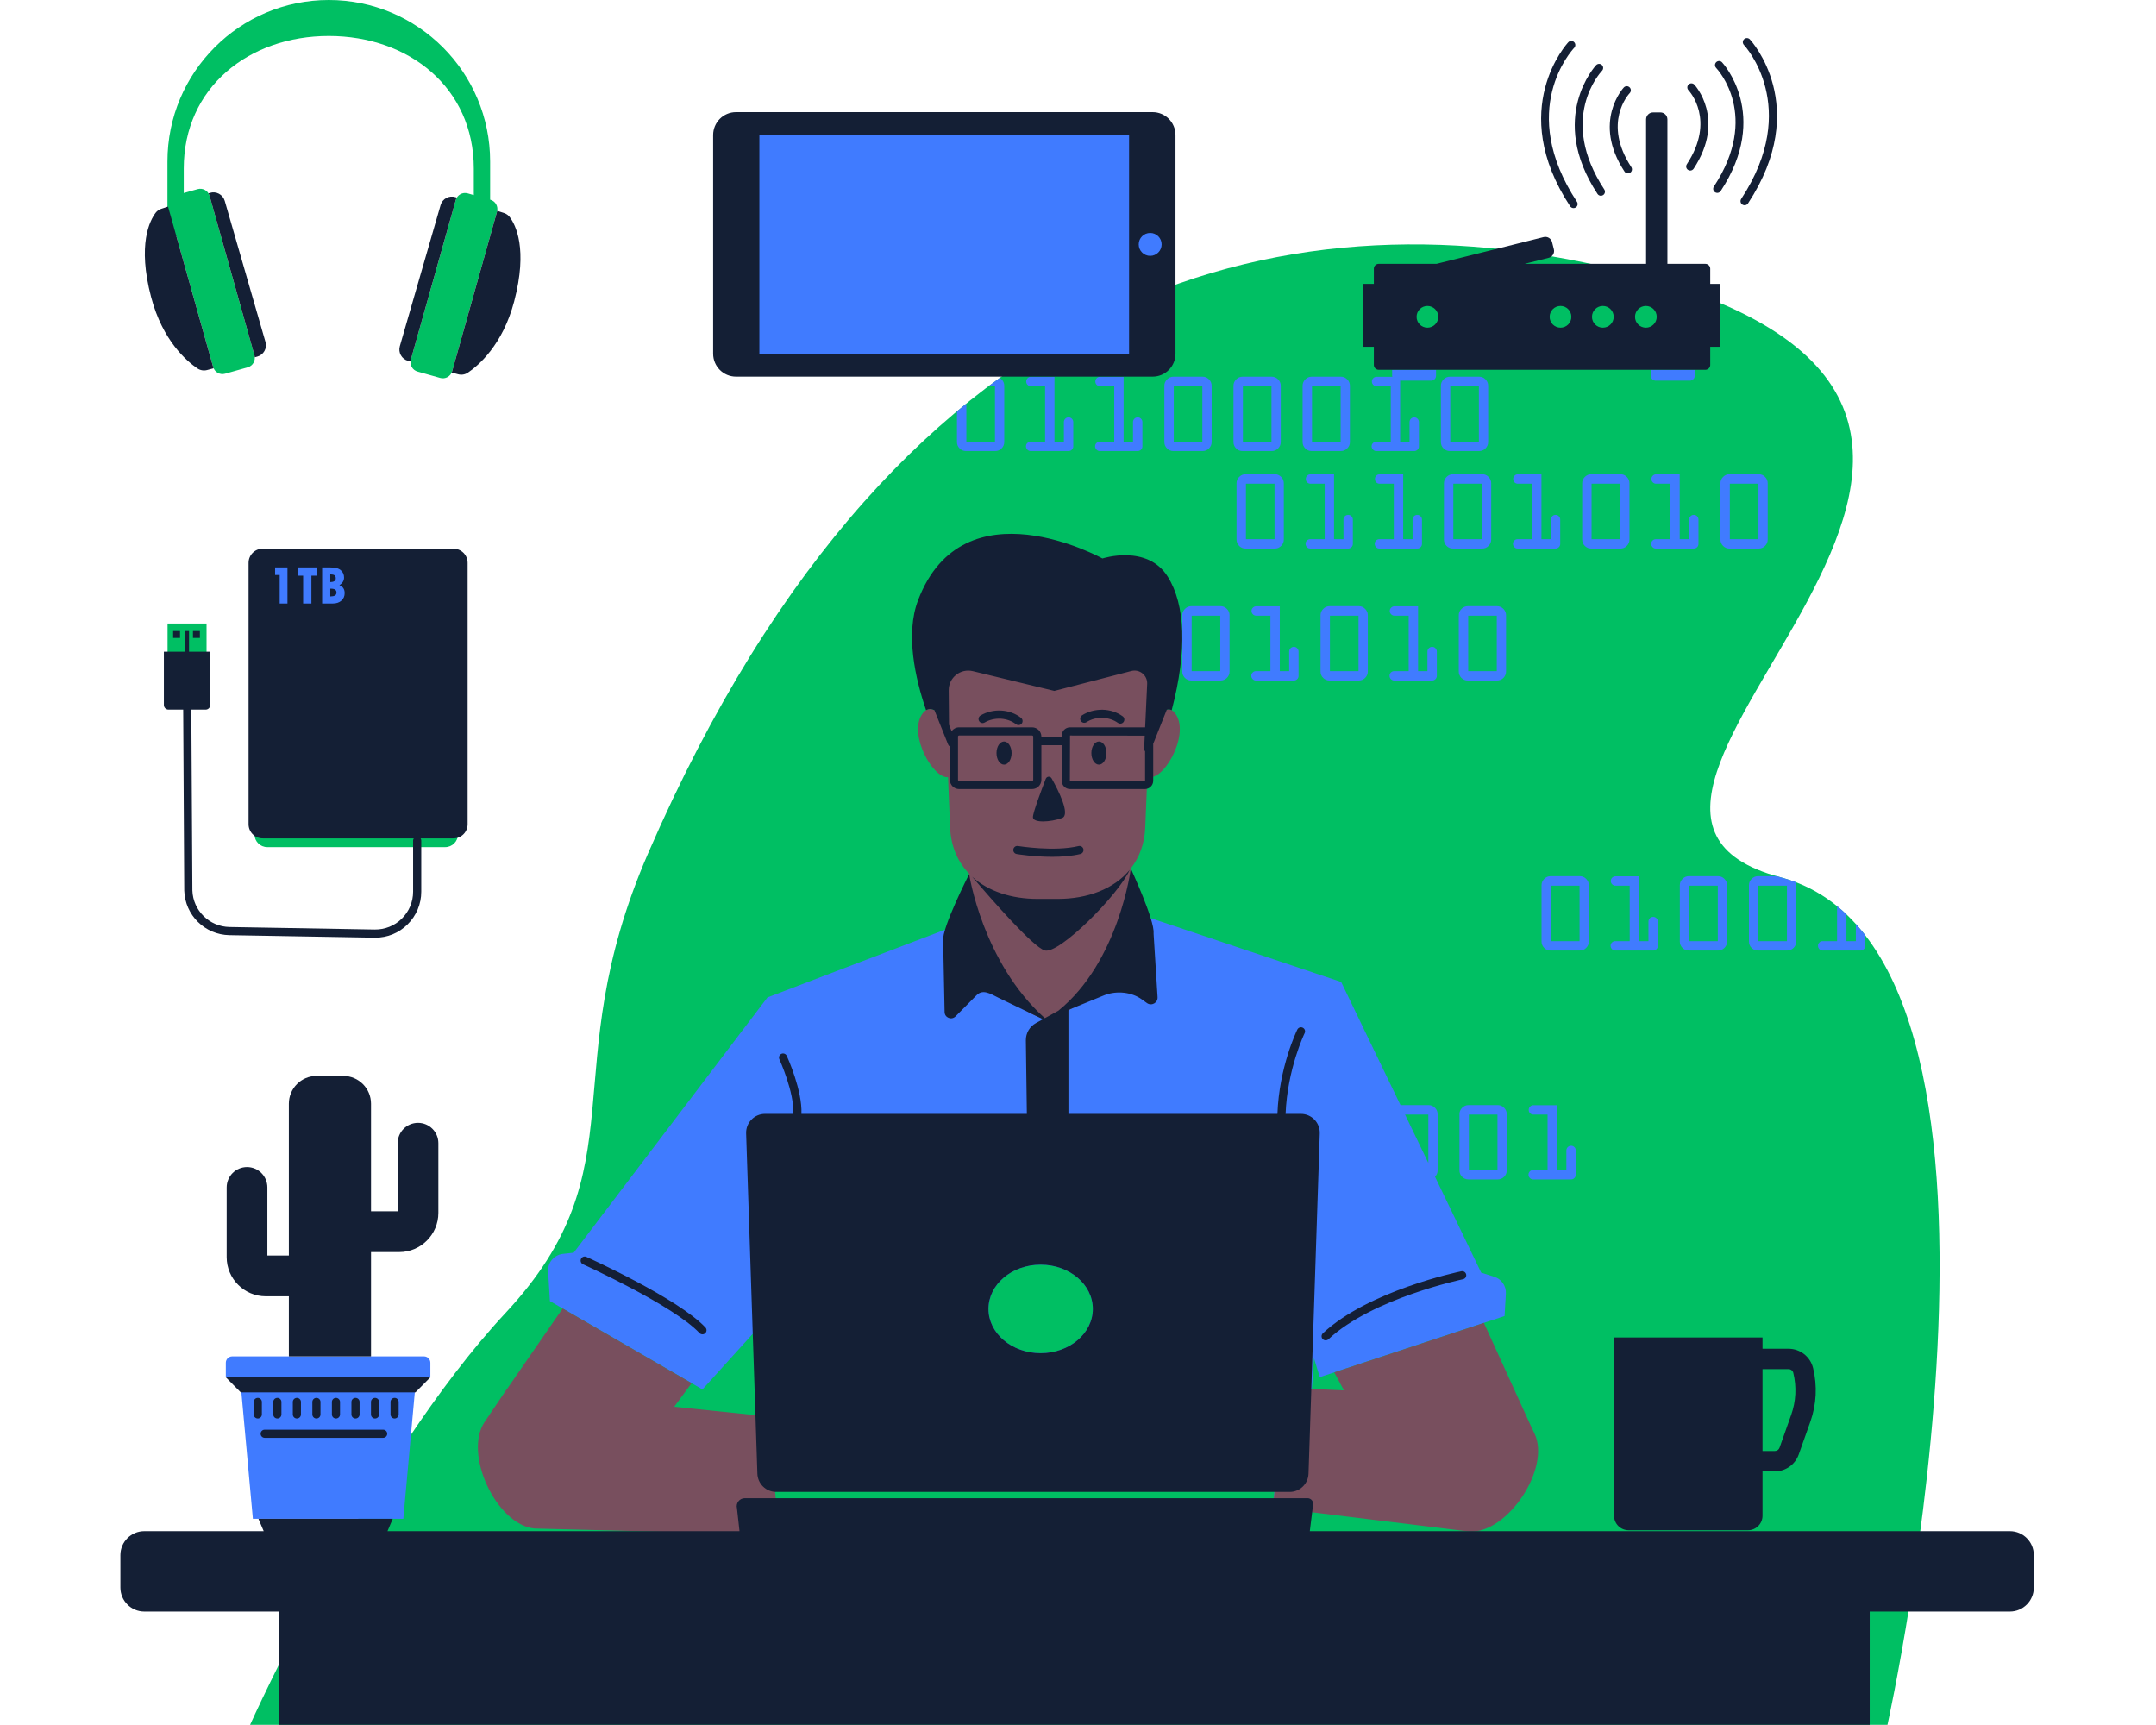 <svg xmlns="http://www.w3.org/2000/svg" xmlns:xlink="http://www.w3.org/1999/xlink" width="500" zoomAndPan="magnify" viewBox="0 0 375 300" height="400" preserveAspectRatio="xMidYMid meet" version="1.0"><defs><clipPath id="0ef3cde634"><path d="M 29 0 L 337.75 0 L 337.75 299.973 L 29 299.973 Z M 29 0 " clip-rule="nonzero"/></clipPath><clipPath id="a399fc5880"><path d="M 20.941 6 L 353.746 6 L 353.746 299.973 L 20.941 299.973 Z M 20.941 6 " clip-rule="nonzero"/></clipPath></defs><g clip-path="url(#0ef3cde634)"><path fill="#00bf63" d="M 77.43 147.328 L 46.496 147.328 C 45.262 147.328 44.262 146.328 44.262 145.098 L 44.262 141.227 C 44.262 139.992 45.262 138.992 46.496 138.992 L 77.43 138.992 C 78.66 138.992 79.66 139.992 79.66 141.227 L 79.66 145.098 C 79.66 146.328 78.66 147.328 77.43 147.328 Z M 29.145 120.957 L 29.145 108.441 L 35.926 108.441 L 35.926 120.957 C 35.926 121.402 35.562 121.766 35.117 121.766 L 29.949 121.766 C 29.504 121.766 29.145 121.402 29.145 120.957 Z M 85.293 34.738 L 85.25 34.73 L 85.25 28.09 C 85.25 12.578 72.684 0 57.188 0 C 41.688 0 29.125 12.578 29.125 28.09 L 29.125 41.078 L 30.68 41.078 L 37.078 63.832 C 37.332 64.727 38.258 65.242 39.145 64.992 L 43.098 63.879 C 43.988 63.625 44.508 62.699 44.258 61.809 L 36.445 34.047 C 36.191 33.156 35.27 32.641 34.379 32.891 L 31.961 33.57 L 31.961 29.309 C 31.961 15.246 43.258 6.258 57.188 6.258 C 71.121 6.258 82.41 15.246 82.41 29.309 L 82.41 33.93 L 81.344 33.625 C 80.449 33.375 79.527 33.895 79.277 34.785 L 71.461 62.547 C 71.211 63.441 71.73 64.363 72.621 64.617 L 76.574 65.73 C 77.461 65.98 78.387 65.461 78.641 64.57 L 86.449 36.809 C 86.703 35.918 86.184 34.992 85.293 34.738 Z M 159.883 43.707 L 160.887 44.711 L 168.621 36.969 L 167.617 35.965 Z M 168.543 33.398 L 167.539 32.395 L 159.805 40.137 L 160.809 41.141 Z M 328.293 299.973 L 43.5 299.973 C 43.5 299.973 64.156 253.848 87.926 228.34 C 111.699 202.832 96.121 186.648 112.719 148.418 C 157.223 45.902 226.949 32.836 283.492 47.504 C 379.348 72.363 261.23 139.738 309.66 152.559 C 358.086 165.375 328.293 299.973 328.293 299.973 " fill-opacity="1" fill-rule="nonzero"/></g><path fill="#407bff" d="M 73.738 235.891 L 40.391 235.891 C 39.773 235.891 39.277 236.391 39.277 237.004 L 39.277 239.527 L 41.746 239.527 L 43.984 264.145 L 70.148 264.145 L 72.387 239.527 L 74.855 239.527 L 74.855 237.004 C 74.855 236.391 74.355 235.891 73.738 235.891 Z M 190.078 227.637 C 190.078 223.387 186.016 219.938 181.004 219.938 C 175.988 219.938 171.926 223.387 171.926 227.637 C 171.926 231.891 175.988 235.336 181.004 235.336 C 186.016 235.336 190.078 231.891 190.078 227.637 Z M 244.387 193.844 L 248.434 202.246 L 248.434 193.844 Z M 261.922 224.977 L 261.695 228.875 L 229.551 239.5 L 228.547 236.219 L 226.707 261.629 L 221.422 261.797 L 221.824 258.055 C 221.961 257.434 221.555 256.824 220.996 256.824 L 144.109 256.824 L 139.707 222.27 L 122.18 241.637 L 95.648 226.277 L 95.336 221.105 C 95.246 219.574 96.367 218.238 97.895 218.066 L 99.781 217.859 L 133.492 173.461 L 183.91 154.234 L 233.273 170.777 L 243.59 192.188 L 248.492 192.188 C 248.914 192.188 249.277 192.344 249.586 192.656 C 249.895 192.965 250.051 193.336 250.051 193.766 L 250.051 203.543 C 250.051 203.973 249.898 204.344 249.594 204.648 L 257.629 221.328 L 259.902 222.047 C 261.164 222.445 261.996 223.652 261.922 224.977 Z M 287.988 66.203 L 293.922 66.203 C 294.391 66.203 294.773 65.824 294.773 65.352 L 294.773 64.312 L 287.137 64.312 L 287.137 65.352 C 287.137 65.824 287.516 66.203 287.988 66.203 Z M 200.055 45.203 C 201.543 45.203 202.754 43.992 202.754 42.5 C 202.754 41.008 201.543 39.797 200.055 39.797 C 198.566 39.797 197.352 41.008 197.352 42.5 C 197.352 43.992 198.566 45.203 200.055 45.203 Z M 197.09 22.785 L 131.375 22.785 L 131.375 62.215 L 197.09 62.215 Z M 273.262 199.262 C 273.031 199.262 272.84 199.344 272.684 199.504 C 272.523 199.668 272.445 199.855 272.445 200.078 L 272.445 203.484 L 270.812 203.484 L 270.812 192.207 L 266.711 192.207 C 266.484 192.207 266.289 192.285 266.129 192.445 C 265.973 192.605 265.895 192.797 265.895 193.023 C 265.895 193.25 265.973 193.445 266.129 193.602 C 266.289 193.762 266.484 193.844 266.711 193.844 L 269.176 193.844 L 269.176 203.484 L 266.672 203.484 C 266.445 203.484 266.25 203.562 266.09 203.719 C 265.934 203.875 265.855 204.062 265.855 204.281 C 265.855 204.508 265.934 204.703 266.09 204.871 C 266.25 205.035 266.445 205.117 266.672 205.117 L 273.262 205.117 C 273.488 205.117 273.68 205.039 273.84 204.879 C 273.996 204.719 274.078 204.527 274.078 204.301 L 274.078 200.078 C 274.078 199.852 273.996 199.66 273.84 199.5 C 273.68 199.34 273.488 199.262 273.262 199.262 Z M 260.461 193.844 L 255.484 193.844 L 255.484 203.484 L 260.461 203.484 Z M 261.613 192.656 C 261.918 192.965 262.074 193.336 262.074 193.766 L 262.074 203.543 C 262.074 203.98 261.918 204.348 261.613 204.656 C 261.301 204.965 260.934 205.117 260.5 205.117 L 255.426 205.117 C 254.984 205.117 254.613 204.965 254.305 204.656 C 254 204.348 253.848 203.98 253.848 203.543 L 253.848 193.766 C 253.848 193.336 254.004 192.965 254.316 192.656 C 254.625 192.344 254.996 192.188 255.426 192.188 L 260.516 192.188 C 260.938 192.188 261.301 192.344 261.613 192.656 Z M 322.793 160.699 L 322.793 163.676 L 321.16 163.676 L 321.16 159.027 C 320.633 158.523 320.09 158.047 319.527 157.586 L 319.527 163.676 L 317.02 163.676 C 316.793 163.676 316.602 163.754 316.441 163.91 C 316.285 164.066 316.207 164.254 316.207 164.477 C 316.207 164.703 316.285 164.898 316.441 165.062 C 316.602 165.227 316.793 165.312 317.02 165.312 L 323.609 165.312 C 323.836 165.312 324.031 165.234 324.191 165.07 C 324.348 164.914 324.426 164.723 324.426 164.496 L 324.426 162.656 C 323.902 161.977 323.359 161.324 322.793 160.699 Z M 310.809 154.035 L 305.832 154.035 L 305.832 163.676 L 310.809 163.676 Z M 312.328 153.418 C 312.387 153.586 312.422 153.766 312.422 153.957 L 312.422 163.738 C 312.422 164.172 312.27 164.543 311.965 164.848 C 311.652 165.156 311.281 165.312 310.848 165.312 L 305.773 165.312 C 305.332 165.312 304.961 165.156 304.656 164.848 C 304.352 164.543 304.199 164.172 304.199 163.738 L 304.199 153.957 C 304.199 153.527 304.355 153.16 304.664 152.848 C 304.977 152.535 305.348 152.379 305.773 152.379 L 309.035 152.379 C 309.242 152.441 309.445 152.5 309.66 152.559 C 310.578 152.801 311.465 153.09 312.328 153.418 Z M 298.785 154.035 L 293.809 154.035 L 293.809 163.676 L 298.785 163.676 Z M 299.938 152.848 C 300.246 153.16 300.398 153.527 300.398 153.957 L 300.398 163.738 C 300.398 164.172 300.246 164.543 299.938 164.848 C 299.629 165.156 299.258 165.312 298.824 165.312 L 293.75 165.312 C 293.309 165.312 292.938 165.156 292.633 164.848 C 292.328 164.543 292.176 164.172 292.176 163.738 L 292.176 153.957 C 292.176 153.527 292.332 153.16 292.645 152.848 C 292.953 152.535 293.32 152.379 293.75 152.379 L 298.844 152.379 C 299.266 152.379 299.629 152.535 299.938 152.848 Z M 287.539 159.457 C 287.312 159.457 287.117 159.535 286.961 159.699 C 286.801 159.859 286.723 160.051 286.723 160.27 L 286.723 163.676 L 285.09 163.676 L 285.09 152.402 L 280.988 152.402 C 280.758 152.402 280.57 152.48 280.41 152.637 C 280.25 152.801 280.172 152.992 280.172 153.219 C 280.172 153.445 280.25 153.637 280.41 153.797 C 280.57 153.953 280.758 154.035 280.988 154.035 L 283.457 154.035 L 283.457 163.676 L 280.949 163.676 C 280.723 163.676 280.527 163.754 280.371 163.91 C 280.215 164.066 280.133 164.254 280.133 164.477 C 280.133 164.703 280.215 164.898 280.371 165.062 C 280.527 165.227 280.723 165.312 280.949 165.312 L 287.539 165.312 C 287.766 165.312 287.957 165.234 288.117 165.07 C 288.277 164.914 288.355 164.723 288.355 164.496 L 288.355 160.27 C 288.355 160.043 288.277 159.852 288.117 159.691 C 287.957 159.535 287.766 159.457 287.539 159.457 Z M 274.738 154.035 L 269.762 154.035 L 269.762 163.676 L 274.738 163.676 Z M 275.891 152.848 C 276.195 153.16 276.352 153.527 276.352 153.957 L 276.352 163.738 C 276.352 164.172 276.195 164.543 275.891 164.848 C 275.582 165.156 275.211 165.312 274.777 165.312 L 269.703 165.312 C 269.262 165.312 268.887 165.156 268.586 164.848 C 268.281 164.543 268.125 164.172 268.125 163.738 L 268.125 153.957 C 268.125 153.527 268.281 153.16 268.594 152.848 C 268.902 152.535 269.273 152.379 269.703 152.379 L 274.797 152.379 C 275.215 152.379 275.582 152.535 275.891 152.848 Z M 255.367 116.719 L 260.34 116.719 L 260.34 107.078 L 255.367 107.078 Z M 255.309 105.422 L 260.398 105.422 C 260.82 105.422 261.184 105.578 261.496 105.891 C 261.801 106.199 261.953 106.57 261.953 107 L 261.953 116.777 C 261.953 117.215 261.801 117.582 261.496 117.895 C 261.184 118.199 260.816 118.352 260.383 118.352 L 255.309 118.352 C 254.867 118.352 254.492 118.199 254.188 117.895 C 253.887 117.582 253.73 117.215 253.73 116.777 L 253.73 107 C 253.73 106.57 253.887 106.199 254.199 105.891 C 254.508 105.578 254.879 105.422 255.309 105.422 Z M 242.504 116.719 C 242.277 116.719 242.086 116.797 241.926 116.953 C 241.766 117.109 241.688 117.297 241.688 117.52 C 241.688 117.746 241.766 117.941 241.926 118.105 C 242.086 118.27 242.277 118.352 242.504 118.352 L 249.098 118.352 C 249.32 118.352 249.516 118.273 249.672 118.117 C 249.832 117.957 249.914 117.766 249.914 117.539 L 249.914 113.316 C 249.914 113.086 249.832 112.895 249.672 112.734 C 249.516 112.574 249.32 112.496 249.098 112.496 C 248.867 112.496 248.676 112.578 248.516 112.738 C 248.359 112.902 248.281 113.094 248.281 113.316 L 248.281 116.719 L 246.648 116.719 L 246.648 105.441 L 242.543 105.441 C 242.316 105.441 242.121 105.523 241.969 105.684 C 241.805 105.84 241.727 106.035 241.727 106.262 C 241.727 106.488 241.805 106.68 241.969 106.836 C 242.121 107 242.316 107.078 242.543 107.078 L 245.016 107.078 L 245.016 116.719 Z M 231.316 116.719 L 236.293 116.719 L 236.293 107.078 L 231.316 107.078 Z M 231.258 105.422 L 236.352 105.422 C 236.773 105.422 237.137 105.578 237.445 105.891 C 237.754 106.199 237.906 106.57 237.906 107 L 237.906 116.777 C 237.906 117.215 237.754 117.582 237.445 117.895 C 237.137 118.199 236.766 118.352 236.332 118.352 L 231.258 118.352 C 230.82 118.352 230.445 118.199 230.141 117.895 C 229.836 117.582 229.684 117.215 229.684 116.777 L 229.684 107 C 229.684 106.57 229.84 106.199 230.152 105.891 C 230.461 105.578 230.832 105.422 231.258 105.422 Z M 222.598 105.441 L 218.496 105.441 C 218.27 105.441 218.078 105.523 217.918 105.684 C 217.758 105.84 217.68 106.035 217.68 106.262 C 217.68 106.488 217.758 106.68 217.918 106.836 C 218.078 107 218.27 107.078 218.496 107.078 L 220.965 107.078 L 220.965 116.719 L 218.457 116.719 C 218.23 116.719 218.039 116.797 217.879 116.953 C 217.719 117.109 217.641 117.297 217.641 117.52 C 217.641 117.746 217.719 117.941 217.879 118.105 C 218.039 118.27 218.23 118.352 218.457 118.352 L 225.047 118.352 C 225.273 118.352 225.469 118.273 225.625 118.117 C 225.785 117.957 225.863 117.766 225.863 117.539 L 225.863 113.316 C 225.863 113.086 225.785 112.895 225.625 112.734 C 225.469 112.574 225.273 112.496 225.047 112.496 C 224.82 112.496 224.629 112.578 224.469 112.738 C 224.312 112.902 224.23 113.094 224.23 113.316 L 224.23 116.719 L 222.598 116.719 Z M 207.27 116.719 L 212.246 116.719 L 212.246 107.078 L 207.27 107.078 Z M 207.211 105.422 L 212.305 105.422 C 212.727 105.422 213.09 105.578 213.398 105.891 C 213.707 106.199 213.859 106.57 213.859 107 L 213.859 116.777 C 213.859 117.215 213.707 117.582 213.398 117.895 C 213.09 118.199 212.719 118.352 212.285 118.352 L 207.211 118.352 C 206.77 118.352 206.398 118.199 206.094 117.895 C 205.789 117.582 205.637 117.215 205.637 116.777 L 205.637 107 C 205.637 106.57 205.793 106.199 206.102 105.891 C 206.414 105.578 206.781 105.422 207.211 105.422 Z M 194.41 116.719 C 194.18 116.719 193.988 116.797 193.832 116.953 C 193.672 117.109 193.594 117.297 193.594 117.52 C 193.594 117.746 193.672 117.941 193.832 118.105 C 193.988 118.27 194.18 118.352 194.41 118.352 L 201 118.352 C 201.223 118.352 201.418 118.273 201.578 118.117 C 201.738 117.957 201.816 117.766 201.816 117.539 L 201.816 113.316 C 201.816 113.086 201.738 112.895 201.578 112.734 C 201.418 112.574 201.223 112.496 201 112.496 C 200.773 112.496 200.578 112.578 200.422 112.738 C 200.262 112.902 200.184 113.094 200.184 113.316 L 200.184 116.719 L 198.551 116.719 L 198.551 105.441 L 194.445 105.441 C 194.219 105.441 194.027 105.523 193.871 105.684 C 193.711 105.84 193.633 106.035 193.633 106.262 C 193.633 106.488 193.711 106.68 193.871 106.836 C 194.027 107 194.219 107.078 194.445 107.078 L 196.918 107.078 L 196.918 116.719 Z M 182.387 116.719 C 182.156 116.719 181.965 116.797 181.805 116.953 C 181.648 117.109 181.57 117.297 181.57 117.52 C 181.57 117.746 181.648 117.941 181.805 118.105 C 181.965 118.27 182.156 118.352 182.387 118.352 L 188.977 118.352 C 189.203 118.352 189.395 118.273 189.555 118.117 C 189.711 117.957 189.793 117.766 189.793 117.539 L 189.793 113.316 C 189.793 113.086 189.711 112.895 189.555 112.734 C 189.395 112.574 189.203 112.496 188.977 112.496 C 188.746 112.496 188.555 112.578 188.398 112.738 C 188.238 112.902 188.156 113.094 188.156 113.316 L 188.156 116.719 L 186.523 116.719 L 186.523 105.441 L 182.426 105.441 C 182.195 105.441 182.004 105.523 181.848 105.684 C 181.688 105.84 181.609 106.035 181.609 106.262 C 181.609 106.488 181.688 106.68 181.848 106.836 C 182.004 107 182.195 107.078 182.426 107.078 L 184.895 107.078 L 184.895 116.719 Z M 171.199 116.719 L 176.176 116.719 L 176.176 107.078 L 171.199 107.078 Z M 170.02 117.895 C 169.715 117.582 169.566 117.215 169.566 116.777 L 169.566 107 C 169.566 106.57 169.719 106.199 170.031 105.891 C 170.344 105.578 170.711 105.422 171.141 105.422 L 176.23 105.422 C 176.652 105.422 177.016 105.578 177.328 105.891 C 177.633 106.199 177.785 106.57 177.785 107 L 177.785 116.777 C 177.785 117.215 177.633 117.582 177.328 117.895 C 177.016 118.199 176.648 118.352 176.215 118.352 L 171.141 118.352 C 170.699 118.352 170.324 118.199 170.02 117.895 Z M 305.855 84.125 L 300.875 84.125 L 300.875 93.77 L 305.855 93.77 Z M 305.895 95.402 L 300.816 95.402 C 300.379 95.402 300.004 95.25 299.699 94.938 C 299.395 94.633 299.242 94.262 299.242 93.824 L 299.242 84.047 C 299.242 83.617 299.398 83.25 299.711 82.938 C 300.02 82.629 300.391 82.473 300.816 82.473 L 305.91 82.473 C 306.332 82.473 306.695 82.629 307.004 82.938 C 307.312 83.25 307.465 83.617 307.465 84.047 L 307.465 93.824 C 307.465 94.262 307.312 94.633 307.004 94.938 C 306.695 95.25 306.328 95.402 305.895 95.402 Z M 294.031 89.785 C 293.867 89.949 293.789 90.145 293.789 90.363 L 293.789 93.77 L 292.156 93.77 L 292.156 82.488 L 288.055 82.488 C 287.828 82.488 287.633 82.57 287.477 82.73 C 287.316 82.887 287.238 83.078 287.238 83.309 C 287.238 83.535 287.316 83.727 287.477 83.887 C 287.633 84.047 287.828 84.125 288.055 84.125 L 290.523 84.125 L 290.523 93.77 L 288.016 93.77 C 287.789 93.77 287.598 93.848 287.438 94.004 C 287.281 94.156 287.199 94.348 287.199 94.566 C 287.199 94.793 287.281 94.988 287.438 95.152 C 287.598 95.32 287.789 95.402 288.016 95.402 L 294.605 95.402 C 294.832 95.402 295.023 95.32 295.188 95.164 C 295.344 95.004 295.422 94.812 295.422 94.586 L 295.422 90.363 C 295.422 90.137 295.344 89.941 295.188 89.785 C 295.023 89.621 294.832 89.543 294.605 89.543 C 294.379 89.543 294.188 89.625 294.031 89.785 Z M 281.805 84.125 L 276.828 84.125 L 276.828 93.77 L 281.805 93.77 Z M 281.844 95.402 L 276.77 95.402 C 276.328 95.402 275.957 95.25 275.652 94.938 C 275.348 94.633 275.195 94.262 275.195 93.824 L 275.195 84.047 C 275.195 83.617 275.348 83.25 275.66 82.938 C 275.973 82.629 276.344 82.473 276.77 82.473 L 281.863 82.473 C 282.281 82.473 282.648 82.629 282.957 82.938 C 283.266 83.25 283.418 83.617 283.418 84.047 L 283.418 93.824 C 283.418 94.262 283.266 94.633 282.957 94.938 C 282.648 95.25 282.277 95.402 281.844 95.402 Z M 271.137 95.164 C 271.297 95.004 271.375 94.812 271.375 94.586 L 271.375 90.363 C 271.375 90.137 271.297 89.941 271.137 89.785 C 270.98 89.621 270.785 89.543 270.559 89.543 C 270.332 89.543 270.141 89.625 269.98 89.785 C 269.82 89.949 269.742 90.145 269.742 90.363 L 269.742 93.77 L 268.109 93.77 L 268.109 82.488 L 264.008 82.488 C 263.781 82.488 263.586 82.57 263.43 82.73 C 263.27 82.887 263.191 83.078 263.191 83.309 C 263.191 83.535 263.27 83.727 263.43 83.887 C 263.586 84.047 263.781 84.125 264.008 84.125 L 266.477 84.125 L 266.477 93.77 L 263.969 93.77 C 263.742 93.77 263.547 93.848 263.391 94.004 C 263.23 94.156 263.152 94.348 263.152 94.566 C 263.152 94.793 263.23 94.988 263.391 95.152 C 263.547 95.32 263.742 95.402 263.969 95.402 L 270.559 95.402 C 270.785 95.402 270.98 95.32 271.137 95.164 Z M 257.758 84.125 L 252.781 84.125 L 252.781 93.77 L 257.758 93.77 Z M 257.816 82.473 C 258.238 82.473 258.602 82.629 258.906 82.938 C 259.219 83.25 259.371 83.617 259.371 84.047 L 259.371 93.824 C 259.371 94.262 259.219 94.633 258.906 94.938 C 258.602 95.25 258.23 95.402 257.797 95.402 L 252.723 95.402 C 252.281 95.402 251.91 95.25 251.605 94.938 C 251.297 94.633 251.148 94.262 251.148 93.824 L 251.148 84.047 C 251.148 83.617 251.305 83.25 251.613 82.938 C 251.926 82.629 252.293 82.473 252.723 82.473 Z M 239.922 93.77 C 239.695 93.77 239.5 93.848 239.34 94.004 C 239.184 94.156 239.105 94.348 239.105 94.566 C 239.105 94.793 239.184 94.988 239.34 95.152 C 239.5 95.32 239.695 95.402 239.922 95.402 L 246.508 95.402 C 246.738 95.402 246.93 95.32 247.09 95.164 C 247.246 95.004 247.328 94.812 247.328 94.586 L 247.328 90.363 C 247.328 90.137 247.246 89.941 247.09 89.785 C 246.93 89.621 246.738 89.543 246.508 89.543 C 246.281 89.543 246.09 89.625 245.934 89.785 C 245.773 89.949 245.691 90.145 245.691 90.363 L 245.691 93.77 L 244.059 93.77 L 244.059 82.488 L 239.957 82.488 C 239.73 82.488 239.539 82.57 239.379 82.73 C 239.223 82.887 239.145 83.078 239.145 83.309 C 239.145 83.535 239.223 83.727 239.379 83.887 C 239.539 84.047 239.73 84.125 239.957 84.125 L 242.426 84.125 L 242.426 93.77 Z M 233.906 89.785 C 233.75 89.949 233.672 90.145 233.672 90.363 L 233.672 93.77 L 232.035 93.77 L 232.035 82.488 L 227.934 82.488 C 227.707 82.488 227.516 82.57 227.359 82.73 C 227.195 82.887 227.121 83.078 227.121 83.309 C 227.121 83.535 227.195 83.727 227.359 83.887 C 227.516 84.047 227.707 84.125 227.934 84.125 L 230.406 84.125 L 230.406 93.77 L 227.898 93.77 C 227.672 93.77 227.477 93.848 227.316 94.004 C 227.16 94.156 227.082 94.348 227.082 94.566 C 227.082 94.793 227.16 94.988 227.316 95.152 C 227.477 95.32 227.672 95.402 227.898 95.402 L 234.488 95.402 C 234.715 95.402 234.906 95.32 235.062 95.164 C 235.223 95.004 235.305 94.812 235.305 94.586 L 235.305 90.363 C 235.305 90.137 235.223 89.941 235.062 89.785 C 234.906 89.621 234.715 89.543 234.488 89.543 C 234.262 89.543 234.066 89.625 233.906 89.785 Z M 221.684 84.125 L 216.711 84.125 L 216.711 93.77 L 221.684 93.77 Z M 221.742 82.473 C 222.164 82.473 222.527 82.629 222.836 82.938 C 223.145 83.25 223.297 83.617 223.297 84.047 L 223.297 93.824 C 223.297 94.262 223.145 94.633 222.836 94.938 C 222.527 95.25 222.16 95.402 221.723 95.402 L 216.648 95.402 C 216.211 95.402 215.836 95.25 215.531 94.938 C 215.227 94.633 215.074 94.262 215.074 93.824 L 215.074 84.047 C 215.074 83.617 215.23 83.25 215.543 82.938 C 215.852 82.629 216.219 82.473 216.648 82.473 Z M 252.25 76.809 L 257.227 76.809 L 257.227 67.168 L 252.25 67.168 Z M 251.07 77.98 C 250.766 77.676 250.617 77.301 250.617 76.867 L 250.617 67.09 C 250.617 66.66 250.773 66.293 251.082 65.98 C 251.395 65.668 251.762 65.512 252.191 65.512 L 257.285 65.512 C 257.703 65.512 258.07 65.668 258.379 65.98 C 258.684 66.293 258.84 66.66 258.84 67.09 L 258.84 76.867 C 258.84 77.301 258.684 77.676 258.379 77.98 C 258.07 78.293 257.699 78.445 257.266 78.445 L 252.191 78.445 C 251.75 78.445 251.379 78.293 251.07 77.98 Z M 239.391 76.809 C 239.16 76.809 238.969 76.891 238.812 77.047 C 238.652 77.199 238.57 77.387 238.57 77.605 C 238.57 77.832 238.652 78.031 238.812 78.195 C 238.969 78.363 239.16 78.445 239.391 78.445 L 245.98 78.445 C 246.203 78.445 246.398 78.363 246.559 78.207 C 246.719 78.047 246.797 77.855 246.797 77.629 L 246.797 73.402 C 246.797 73.18 246.719 72.984 246.559 72.828 C 246.398 72.664 246.203 72.586 245.98 72.586 C 245.754 72.586 245.559 72.668 245.402 72.828 C 245.242 72.992 245.164 73.184 245.164 73.402 L 245.164 76.809 L 243.531 76.809 L 243.531 66.203 L 248.926 66.203 C 249.391 66.203 249.773 65.824 249.773 65.352 L 249.773 64.312 L 242.137 64.312 L 242.137 65.352 C 242.137 65.414 242.164 65.473 242.176 65.531 L 239.426 65.531 C 239.199 65.531 239.008 65.613 238.852 65.77 C 238.691 65.93 238.613 66.125 238.613 66.352 C 238.613 66.578 238.691 66.77 238.852 66.93 C 239.008 67.09 239.199 67.168 239.426 67.168 L 241.898 67.168 L 241.898 76.809 Z M 228.199 76.809 L 233.18 76.809 L 233.18 67.168 L 228.199 67.168 Z M 227.027 77.98 C 226.723 77.676 226.566 77.301 226.566 76.867 L 226.566 67.09 C 226.566 66.66 226.723 66.293 227.035 65.98 C 227.344 65.668 227.715 65.512 228.145 65.512 L 233.238 65.512 C 233.656 65.512 234.023 65.668 234.328 65.98 C 234.637 66.293 234.793 66.66 234.793 67.09 L 234.793 76.867 C 234.793 77.301 234.637 77.676 234.328 77.98 C 234.023 78.293 233.652 78.445 233.215 78.445 L 228.145 78.445 C 227.703 78.445 227.328 78.293 227.027 77.98 Z M 216.18 76.809 L 221.152 76.809 L 221.152 67.168 L 216.18 67.168 Z M 215 77.98 C 214.695 77.676 214.543 77.301 214.543 76.867 L 214.543 67.09 C 214.543 66.66 214.699 66.293 215.012 65.98 C 215.32 65.668 215.691 65.512 216.117 65.512 L 221.211 65.512 C 221.633 65.512 221.996 65.668 222.309 65.98 C 222.613 66.293 222.766 66.66 222.766 67.09 L 222.766 76.867 C 222.766 77.301 222.613 77.676 222.309 77.98 C 221.996 78.293 221.629 78.445 221.195 78.445 L 216.117 78.445 C 215.68 78.445 215.305 78.293 215 77.98 Z M 204.156 76.809 L 209.129 76.809 L 209.129 67.168 L 204.156 67.168 Z M 202.52 67.09 C 202.52 66.66 202.676 66.293 202.988 65.98 C 203.297 65.668 203.664 65.512 204.094 65.512 L 209.188 65.512 C 209.609 65.512 209.973 65.668 210.281 65.98 C 210.59 66.293 210.746 66.66 210.746 67.09 L 210.746 76.867 C 210.746 77.301 210.59 77.676 210.281 77.98 C 209.973 78.293 209.605 78.445 209.168 78.445 L 204.094 78.445 C 203.656 78.445 203.285 78.293 202.977 77.98 C 202.672 77.676 202.52 77.301 202.52 76.867 Z M 197.066 76.809 L 195.434 76.809 L 195.434 65.531 L 191.332 65.531 C 191.105 65.531 190.914 65.613 190.754 65.77 C 190.598 65.93 190.516 66.125 190.516 66.352 C 190.516 66.578 190.598 66.77 190.754 66.93 C 190.914 67.09 191.105 67.168 191.332 67.168 L 193.801 67.168 L 193.801 76.809 L 191.293 76.809 C 191.066 76.809 190.875 76.891 190.715 77.047 C 190.559 77.199 190.477 77.387 190.477 77.605 C 190.477 77.832 190.559 78.031 190.715 78.195 C 190.875 78.363 191.066 78.445 191.293 78.445 L 197.883 78.445 C 198.109 78.445 198.301 78.363 198.461 78.207 C 198.621 78.047 198.699 77.855 198.699 77.629 L 198.699 73.402 C 198.699 73.18 198.621 72.984 198.461 72.828 C 198.301 72.664 198.109 72.586 197.883 72.586 C 197.656 72.586 197.465 72.668 197.305 72.828 C 197.145 72.992 197.066 73.184 197.066 73.402 Z M 179.27 76.809 C 179.043 76.809 178.852 76.891 178.691 77.047 C 178.531 77.199 178.453 77.387 178.453 77.605 C 178.453 77.832 178.531 78.031 178.691 78.195 C 178.852 78.363 179.043 78.445 179.27 78.445 L 185.859 78.445 C 186.086 78.445 186.277 78.363 186.438 78.207 C 186.598 78.047 186.676 77.855 186.676 77.629 L 186.676 73.402 C 186.676 73.18 186.598 72.984 186.438 72.828 C 186.277 72.664 186.086 72.586 185.859 72.586 C 185.633 72.586 185.441 72.668 185.281 72.828 C 185.125 72.992 185.043 73.184 185.043 73.402 L 185.043 76.809 L 183.41 76.809 L 183.41 65.531 L 179.309 65.531 C 179.082 65.531 178.891 65.613 178.73 65.77 C 178.57 65.93 178.492 66.125 178.492 66.352 C 178.492 66.578 178.57 66.77 178.73 66.93 C 178.891 67.09 179.082 67.168 179.309 67.168 L 181.777 67.168 L 181.777 76.809 Z M 166.449 71.527 L 166.449 76.867 C 166.449 77.301 166.598 77.676 166.906 77.98 C 167.211 78.293 167.582 78.445 168.023 78.445 L 173.098 78.445 C 173.531 78.445 173.902 78.293 174.211 77.98 C 174.52 77.676 174.672 77.301 174.672 76.867 L 174.672 67.09 C 174.672 66.66 174.52 66.293 174.211 65.98 C 174.109 65.879 174 65.801 173.887 65.73 C 173.238 66.199 172.594 66.684 171.945 67.168 L 173.059 67.168 L 173.059 76.809 L 168.082 76.809 L 168.082 70.188 C 167.539 70.629 166.992 71.074 166.449 71.527 Z M 52.016 105.664 L 54.871 105.664 L 54.871 100.824 L 55.32 100.824 L 55.32 105.664 L 57.887 105.664 C 58.68 105.664 59.34 105.438 59.852 104.988 C 60.379 104.527 60.656 103.891 60.656 103.148 C 60.656 102.566 60.484 102.074 60.152 101.699 C 60.469 101.262 60.551 100.801 60.551 100.441 C 60.551 99.734 60.277 99.113 59.762 98.652 C 59.254 98.199 58.504 97.977 57.473 97.977 L 51.047 97.977 L 51.047 100.824 L 52.016 100.824 Z M 47.938 100.707 L 47.141 100.707 L 47.141 97.977 L 50.711 97.977 L 50.711 105.664 L 47.938 105.664 L 47.938 100.707 " fill-opacity="1" fill-rule="nonzero"/><path fill="#784f5e" d="M 196.688 151.027 L 196.688 159.211 L 200.641 162.289 C 200.641 162.289 187.113 177.191 182.223 177.191 C 177.363 177.191 164.062 163.465 164.062 163.465 L 168.566 160.215 L 168.566 151.949 C 166.621 149.945 165.398 147.273 165.254 143.934 L 164.895 135.164 C 162.273 135.402 158.055 127.863 160.316 124.309 C 161.594 122.297 163.227 123.648 164.492 125.395 L 164.039 114.219 C 163.863 110.316 166.98 107.062 170.879 107.062 L 193.57 107.062 C 197.469 107.062 200.582 110.316 200.41 114.219 L 199.832 128.336 C 200.695 125.969 202.707 121.387 204.566 124.309 C 206.953 128.062 202.109 136.27 199.559 135.047 L 199.195 143.934 C 199.07 146.785 198.156 149.145 196.688 151.027 Z M 120.297 240.547 L 97.863 227.559 L 88.133 241.641 L 88.113 241.637 L 84.289 247.301 C 80.574 252.812 86.324 265.145 92.934 265.828 L 152.145 267.336 L 152.457 264.281 L 135.281 264.281 L 134.734 258.59 C 134.531 257.695 135.117 256.824 135.914 256.824 L 153.227 256.824 L 154.09 248.453 L 117.27 244.652 Z M 255.637 266.363 L 221.383 262.168 L 221.824 258.055 C 221.961 257.434 221.555 256.824 220.996 256.824 L 196.949 256.824 L 197.688 240.199 L 233.762 241.801 L 232.066 238.668 L 258.098 230.066 L 266.262 247.977 L 266.898 249.305 C 269.773 255.305 262.273 266.656 255.637 266.363 " fill-opacity="1" fill-rule="nonzero"/><g clip-path="url(#a399fc5880)"><path fill="#141f35" d="M 67.926 243.812 L 67.926 245.988 C 67.926 246.379 68.242 246.695 68.633 246.695 C 69.02 246.695 69.34 246.379 69.34 245.988 L 69.34 243.812 C 69.34 243.422 69.02 243.105 68.633 243.105 C 68.242 243.105 67.926 243.422 67.926 243.812 Z M 65.941 245.988 L 65.941 243.812 C 65.941 243.422 65.621 243.105 65.23 243.105 C 64.84 243.105 64.523 243.422 64.523 243.812 L 64.523 245.988 C 64.523 246.379 64.84 246.695 65.23 246.695 C 65.621 246.695 65.941 246.379 65.941 245.988 Z M 62.543 245.988 L 62.543 243.812 C 62.543 243.422 62.227 243.105 61.836 243.105 C 61.441 243.105 61.125 243.422 61.125 243.812 L 61.125 245.988 C 61.125 246.379 61.441 246.695 61.836 246.695 C 62.227 246.695 62.543 246.379 62.543 245.988 Z M 59.141 245.988 L 59.141 243.812 C 59.141 243.422 58.824 243.105 58.434 243.105 C 58.043 243.105 57.727 243.422 57.727 243.812 L 57.727 245.988 C 57.727 246.379 58.043 246.695 58.434 246.695 C 58.824 246.695 59.141 246.379 59.141 245.988 Z M 55.742 245.988 L 55.742 243.812 C 55.742 243.422 55.43 243.105 55.035 243.105 C 54.645 243.105 54.328 243.422 54.328 243.812 L 54.328 245.988 C 54.328 246.379 54.645 246.695 55.035 246.695 C 55.43 246.695 55.742 246.379 55.742 245.988 Z M 52.344 245.988 L 52.344 243.812 C 52.344 243.422 52.027 243.105 51.637 243.105 C 51.246 243.105 50.93 243.422 50.93 243.812 L 50.93 245.988 C 50.93 246.379 51.246 246.695 51.637 246.695 C 52.027 246.695 52.344 246.379 52.344 245.988 Z M 48.949 245.988 L 48.949 243.812 C 48.949 243.422 48.629 243.105 48.242 243.105 C 47.848 243.105 47.531 243.422 47.531 243.812 L 47.531 245.988 C 47.531 246.379 47.848 246.695 48.242 246.695 C 48.629 246.695 48.949 246.379 48.949 245.988 Z M 45.547 243.812 C 45.547 243.422 45.23 243.105 44.84 243.105 C 44.449 243.105 44.133 243.422 44.133 243.812 L 44.133 245.988 C 44.133 246.379 44.449 246.695 44.84 246.695 C 45.23 246.695 45.547 246.379 45.547 245.988 Z M 46.039 250.055 L 66.637 250.055 C 67.031 250.055 67.348 249.738 67.348 249.348 C 67.348 248.953 67.031 248.637 66.637 248.637 L 46.039 248.637 C 45.645 248.637 45.332 248.953 45.332 249.348 C 45.332 249.738 45.645 250.055 46.039 250.055 Z M 191.762 123.43 C 190.477 123.422 189.215 123.746 188.203 124.406 C 187.875 124.621 187.785 125.062 188 125.391 C 188.211 125.715 188.652 125.809 188.98 125.594 C 189.742 125.094 190.746 124.809 191.73 124.844 C 192.719 124.867 193.707 125.184 194.438 125.719 C 194.562 125.809 194.711 125.855 194.852 125.855 C 195.074 125.855 195.285 125.754 195.426 125.562 C 195.656 125.246 195.586 124.801 195.27 124.574 C 194.297 123.863 193.051 123.457 191.762 123.43 Z M 174.156 123.578 C 172.867 123.5 171.59 123.812 170.543 124.434 C 170.207 124.637 170.098 125.07 170.301 125.406 C 170.496 125.742 170.93 125.852 171.27 125.652 C 172.062 125.176 173.082 124.941 174.074 124.992 C 175.055 125.047 176.016 125.398 176.711 125.953 C 176.844 126.055 177 126.105 177.152 126.105 C 177.359 126.105 177.566 126.016 177.707 125.84 C 177.949 125.535 177.898 125.09 177.594 124.844 C 176.66 124.098 175.438 123.648 174.156 123.578 Z M 176.254 147.715 C 176.191 148.098 176.453 148.465 176.836 148.527 C 177.016 148.559 179.824 149.012 182.992 149.012 C 184.641 149.012 186.391 148.887 187.918 148.52 C 188.297 148.426 188.531 148.043 188.438 147.66 C 188.348 147.281 187.961 147.047 187.586 147.141 C 183.41 148.156 177.133 147.141 177.07 147.133 C 176.676 147.062 176.316 147.328 176.254 147.715 Z M 101.406 219.875 C 101.562 219.949 117.113 227.004 121.664 231.832 C 121.805 231.977 121.992 232.055 122.18 232.055 C 122.352 232.055 122.527 231.992 122.668 231.859 C 122.949 231.594 122.965 231.145 122.695 230.859 C 117.957 225.828 102.641 218.879 101.988 218.586 C 101.633 218.426 101.215 218.586 101.055 218.941 C 100.895 219.297 101.051 219.719 101.406 219.875 Z M 230.574 233.102 C 230.746 233.102 230.922 233.039 231.059 232.914 C 238.672 225.797 254.309 222.508 254.465 222.473 C 254.848 222.395 255.094 222.02 255.016 221.641 C 254.938 221.254 254.562 221.008 254.18 221.086 C 253.523 221.223 238 224.484 230.09 231.875 C 229.805 232.141 229.789 232.594 230.059 232.879 C 230.195 233.027 230.383 233.102 230.574 233.102 Z M 199.531 118.934 C 199.598 117.449 198.215 116.324 196.781 116.695 L 183.383 120.16 C 183.383 120.16 174.793 118.066 169.203 116.723 C 167.055 116.207 164.996 117.848 165.012 120.062 L 165.062 126.039 L 165.512 127.168 C 165.805 126.762 166.281 126.496 166.816 126.496 L 179.523 126.496 C 180.406 126.496 181.129 127.219 181.129 128.102 L 181.129 128.184 L 184.668 128.184 L 184.668 127.941 C 184.668 127.148 185.316 126.496 186.113 126.496 L 199.141 126.496 C 199.152 126.496 199.164 126.5 199.176 126.5 Z M 199.168 130.418 C 199.152 130.477 199.133 130.539 199.121 130.598 L 198.98 130.668 L 199.109 127.941 L 186.113 127.914 L 186.086 135.785 L 199.141 135.809 L 199.168 135.785 Z M 179.711 128.102 C 179.711 128 179.629 127.914 179.523 127.914 L 166.816 127.914 C 166.711 127.914 166.629 128 166.629 128.102 L 166.629 135.625 C 166.629 135.727 166.711 135.809 166.816 135.809 L 179.523 135.809 C 179.629 135.809 179.711 135.727 179.711 135.625 Z M 203.121 100.312 C 206.168 105.199 206.52 113.129 203.797 123.516 C 203.512 123.352 203.227 123.34 202.941 123.43 L 200.582 129.355 L 200.582 135.785 C 200.582 136.582 199.934 137.23 199.141 137.23 L 186.113 137.23 C 185.316 137.23 184.668 136.582 184.668 135.785 L 184.668 129.602 L 181.129 129.602 L 181.129 135.625 C 181.129 136.508 180.406 137.23 179.523 137.23 L 166.816 137.23 C 165.934 137.23 165.215 136.508 165.215 135.625 L 165.215 129.832 C 165.082 129.758 164.973 129.637 164.91 129.484 L 162.527 123.504 C 162.035 123.266 161.543 123.227 161.074 123.512 C 159.18 117.965 157.457 110.258 159.672 104.414 C 167.535 83.684 191.746 97.125 191.746 97.125 C 191.746 97.125 199.547 94.582 203.121 100.312 Z M 302.852 34.598 C 302.637 34.926 302.73 35.363 303.055 35.578 C 303.176 35.66 303.312 35.695 303.445 35.695 C 303.676 35.695 303.902 35.582 304.035 35.379 C 315.152 18.469 304.465 6.957 304.355 6.84 C 304.086 6.562 303.637 6.551 303.355 6.82 C 303.07 7.09 303.062 7.539 303.336 7.824 C 303.438 7.926 313.355 18.621 302.852 34.598 Z M 298.305 33.43 C 298.422 33.508 298.559 33.547 298.691 33.547 C 298.922 33.547 299.148 33.434 299.285 33.227 C 308 19.965 299.602 10.918 299.516 10.828 C 299.246 10.547 298.801 10.535 298.516 10.805 C 298.234 11.074 298.223 11.523 298.492 11.809 C 298.809 12.141 306.18 20.16 298.102 32.445 C 297.887 32.773 297.977 33.215 298.305 33.43 Z M 293.602 29.543 C 293.723 29.625 293.859 29.66 293.992 29.66 C 294.219 29.66 294.445 29.547 294.582 29.34 C 300.266 20.699 294.758 14.77 294.699 14.715 C 294.43 14.43 293.984 14.422 293.703 14.691 C 293.422 14.957 293.41 15.406 293.676 15.691 C 293.875 15.898 298.441 20.891 293.398 28.562 C 293.184 28.891 293.277 29.328 293.602 29.543 Z M 273.695 36.191 C 273.832 36.191 273.965 36.156 274.086 36.074 C 274.41 35.863 274.5 35.422 274.285 35.094 C 263.809 19.156 273.395 8.754 273.809 8.316 C 274.074 8.035 274.066 7.586 273.781 7.316 C 273.5 7.047 273.055 7.059 272.785 7.34 C 272.676 7.453 261.988 18.965 273.102 35.875 C 273.242 36.082 273.465 36.191 273.695 36.191 Z M 277.859 33.723 C 277.992 33.93 278.219 34.043 278.449 34.043 C 278.582 34.043 278.715 34.004 278.836 33.926 C 279.164 33.711 279.254 33.273 279.039 32.945 C 270.961 20.656 278.328 12.641 278.648 12.305 C 278.918 12.02 278.91 11.574 278.625 11.301 C 278.34 11.031 277.895 11.043 277.625 11.324 C 277.539 11.414 269.137 20.465 277.859 33.723 Z M 283.148 30.156 C 283.281 30.156 283.418 30.121 283.539 30.039 C 283.863 29.824 283.953 29.387 283.738 29.059 C 278.699 21.391 283.262 16.402 283.465 16.191 C 283.73 15.906 283.723 15.457 283.441 15.188 C 283.156 14.918 282.711 14.926 282.438 15.211 C 282.383 15.27 276.879 21.195 282.559 29.836 C 282.695 30.047 282.922 30.156 283.148 30.156 Z M 74.855 239.527 L 39.277 239.527 L 41.879 242.152 L 72.254 242.152 Z M 76.246 198.816 C 76.246 196.859 74.664 195.277 72.707 195.277 C 70.754 195.277 69.168 196.859 69.168 198.816 L 69.168 210.66 L 64.531 210.66 L 64.531 191.949 C 64.531 189.285 62.375 187.121 59.707 187.121 L 55.066 187.121 C 52.398 187.121 50.242 189.285 50.242 191.949 L 50.242 218.355 L 46.504 218.355 L 46.504 206.512 C 46.504 204.555 44.922 202.969 42.965 202.969 C 41.012 202.969 39.426 204.555 39.426 206.512 L 39.426 218.633 C 39.426 222.387 42.48 225.441 46.23 225.441 L 50.242 225.441 L 50.242 235.891 L 64.531 235.891 L 64.531 217.75 L 69.441 217.75 C 73.195 217.75 76.246 214.691 76.246 210.938 Z M 306.562 238.105 L 306.562 252.348 L 308.707 252.348 C 309.074 252.348 309.402 252.117 309.523 251.77 L 311.551 246.051 C 312.383 243.703 312.508 241.188 311.918 238.766 C 311.824 238.379 311.48 238.105 311.078 238.105 Z M 306.562 234.562 L 311.078 234.562 C 313.113 234.562 314.875 235.945 315.359 237.926 C 316.109 241.02 315.945 244.238 314.887 247.234 L 312.859 252.953 C 312.234 254.711 310.57 255.891 308.707 255.891 L 306.562 255.891 L 306.562 263.602 C 306.562 264.996 305.426 266.129 304.035 266.129 L 283.266 266.129 C 281.871 266.129 280.738 264.996 280.738 263.602 L 280.738 232.602 L 306.562 232.602 Z M 190.078 227.637 C 190.078 223.387 186.016 219.938 181.004 219.938 C 175.988 219.938 171.926 223.387 171.926 227.637 C 171.926 231.891 175.988 235.336 181.004 235.336 C 186.016 235.336 190.078 231.891 190.078 227.637 Z M 222.188 193.719 C 222.484 185.586 225.512 179.332 225.648 179.055 C 225.82 178.703 226.246 178.559 226.598 178.73 C 226.949 178.902 227.094 179.328 226.922 179.68 C 226.887 179.746 223.914 185.906 223.605 193.719 L 226.266 193.719 C 228.121 193.719 229.613 195.254 229.551 197.113 L 227.594 256.285 C 227.539 258.059 226.086 259.465 224.312 259.465 L 135.016 259.465 C 133.242 259.465 131.793 258.059 131.734 256.285 L 129.777 197.113 C 129.719 195.254 131.203 193.719 133.062 193.719 L 137.984 193.719 C 138.168 189.957 135.586 184.277 135.559 184.219 C 135.395 183.863 135.551 183.441 135.906 183.277 C 136.262 183.113 136.68 183.27 136.844 183.625 C 136.957 183.879 139.562 189.609 139.398 193.719 L 178.605 193.719 L 178.43 180.949 C 178.41 179.695 179.082 178.535 180.184 177.93 L 181.398 177.258 L 173.633 173.508 C 172.199 172.781 170.941 171.992 169.867 173.07 L 166.188 176.773 C 165.496 177.465 164.316 176.992 164.297 176.012 L 164.043 163.594 C 163.781 161.422 168.566 152.02 168.566 152.02 C 168.566 152.02 170.887 167.363 181.73 177.074 L 184.082 175.777 C 194.664 167.203 196.688 151.055 196.688 151.055 C 196.688 151.055 200.883 160.117 200.641 162.289 L 201.34 173.418 C 201.402 174.406 200.293 175.02 199.492 174.445 L 198.582 173.793 C 196.844 172.539 194.266 172.25 192.125 173.062 L 185.836 175.637 L 185.836 193.719 Z M 349.582 266.289 L 227.82 266.289 L 228.375 261.781 C 228.535 261.16 228.066 260.555 227.426 260.555 L 129.543 260.555 C 128.625 260.555 127.953 261.422 128.184 262.316 L 128.625 266.289 L 67.395 266.289 L 68.309 264.145 L 44.953 264.145 L 45.867 266.289 L 25.105 266.289 C 22.805 266.289 20.941 268.156 20.941 270.457 L 20.941 276.102 C 20.941 278.402 22.805 280.27 25.105 280.27 L 48.582 280.27 L 48.582 299.973 L 325.203 299.973 L 325.203 280.27 L 349.582 280.27 C 351.883 280.27 353.746 278.402 353.746 276.102 L 353.746 270.457 C 353.746 268.156 351.883 266.289 349.582 266.289 Z M 184.719 142.27 C 186.25 141.711 184.051 137.402 182.922 135.383 C 182.676 134.945 182.07 134.984 181.887 135.453 C 181.133 137.406 179.648 141.348 179.66 142.121 C 179.676 143.164 182.711 143 184.719 142.27 Z M 174.637 128.957 C 173.91 128.957 173.324 129.859 173.324 130.969 C 173.324 132.082 173.91 132.98 174.637 132.98 C 175.359 132.98 175.949 132.082 175.949 130.969 C 175.949 129.859 175.359 128.957 174.637 128.957 Z M 191.141 128.957 C 190.414 128.957 189.824 129.859 189.824 130.969 C 189.824 132.082 190.414 132.98 191.141 132.98 C 191.863 132.98 192.449 132.082 192.449 130.969 C 192.449 129.859 191.863 128.957 191.141 128.957 Z M 181.703 165.293 C 184.184 166.047 194.539 155.633 196.5 151.273 C 193.746 154.609 189.16 156.332 183.98 156.332 L 180.469 156.332 C 175.949 156.332 171.887 155.023 169.094 152.477 C 172.594 156.59 179.668 164.668 181.703 165.293 Z M 167.098 150.105 C 167.098 150.105 167.113 150.125 167.145 150.16 C 167.129 150.141 167.121 150.125 167.109 150.105 Z M 269.535 55.098 C 269.535 56.141 270.383 56.984 271.422 56.984 C 272.465 56.984 273.312 56.141 273.312 55.098 C 273.312 54.051 272.465 53.207 271.422 53.207 C 270.383 53.207 269.535 54.051 269.535 55.098 Z M 276.898 55.098 C 276.898 56.141 277.746 56.984 278.785 56.984 C 279.832 56.984 280.676 56.141 280.676 55.098 C 280.676 54.051 279.832 53.207 278.785 53.207 C 277.746 53.207 276.898 54.051 276.898 55.098 Z M 284.383 55.098 C 284.383 56.141 285.23 56.984 286.273 56.984 C 287.316 56.984 288.16 56.141 288.16 55.098 C 288.16 54.051 287.316 53.207 286.273 53.207 C 285.23 53.207 284.383 54.051 284.383 55.098 Z M 250.164 55.098 C 250.164 54.051 249.32 53.207 248.277 53.207 C 247.234 53.207 246.391 54.051 246.391 55.098 C 246.391 56.141 247.234 56.984 248.277 56.984 C 249.32 56.984 250.164 56.141 250.164 55.098 Z M 238.957 60.309 L 237.148 60.309 L 237.148 49.371 L 238.957 49.371 L 238.957 46.73 C 238.957 46.262 239.34 45.883 239.805 45.883 L 249.863 45.883 L 268.484 41.23 C 269.137 41.066 269.797 41.461 269.957 42.113 L 270.27 43.359 C 270.43 44.008 270.035 44.668 269.387 44.832 L 265.184 45.883 L 286.309 45.883 L 286.309 20.766 C 286.309 20.098 286.852 19.551 287.52 19.551 L 288.805 19.551 C 289.473 19.551 290.02 20.098 290.02 20.766 L 290.02 45.883 L 296.617 45.883 C 297.086 45.883 297.469 46.262 297.469 46.73 L 297.469 49.371 L 299.141 49.371 L 299.141 60.309 L 297.469 60.309 L 297.469 63.461 C 297.469 63.93 297.086 64.312 296.617 64.312 L 239.805 64.312 C 239.34 64.312 238.957 63.93 238.957 63.461 Z M 132.082 61.508 L 196.383 61.508 L 196.383 23.496 L 132.082 23.496 Z M 198.059 42.5 C 198.059 43.602 198.953 44.496 200.055 44.496 C 201.152 44.496 202.047 43.602 202.047 42.5 C 202.047 41.398 201.152 40.508 200.055 40.508 C 198.953 40.508 198.059 41.398 198.059 42.5 Z M 124.039 61.516 L 124.039 23.484 C 124.039 21.281 125.824 19.5 128.023 19.5 L 200.477 19.5 C 202.68 19.5 204.457 21.281 204.457 23.484 L 204.457 61.516 C 204.457 63.719 202.68 65.5 200.477 65.5 L 128.023 65.5 C 125.824 65.5 124.039 63.719 124.039 61.516 Z M 30.113 109.75 L 30.113 110.953 L 31.312 110.953 L 31.312 109.75 Z M 33.562 109.75 L 33.562 110.953 L 34.766 110.953 L 34.766 109.75 Z M 59.949 103.148 C 59.949 102.473 59.645 102.012 59.035 101.77 C 59.574 101.434 59.844 100.992 59.844 100.441 C 59.844 99.93 59.66 99.512 59.289 99.18 C 58.922 98.848 58.316 98.684 57.473 98.684 L 56.031 98.684 L 56.031 104.957 L 57.887 104.957 C 58.508 104.957 59.008 104.789 59.383 104.457 C 59.762 104.125 59.949 103.688 59.949 103.148 Z M 55.145 98.684 L 51.754 98.684 L 51.754 100.117 L 52.727 100.117 L 52.727 104.957 L 54.164 104.957 L 54.164 100.117 L 55.145 100.117 Z M 50 98.684 L 47.848 98.684 L 47.848 100 L 48.645 100 L 48.645 104.957 L 50 104.957 Z M 78.871 145.805 L 73.152 145.805 C 73.219 145.914 73.27 146.035 73.27 146.172 L 73.27 155.07 C 73.27 157.234 72.418 159.262 70.879 160.777 C 69.371 162.266 67.387 163.074 65.277 163.074 C 65.227 163.074 65.18 163.074 65.133 163.074 L 39.902 162.637 C 35.641 162.562 32.188 159.164 32.047 154.895 L 31.863 123.414 L 29.309 123.414 C 28.863 123.414 28.504 123.051 28.504 122.605 L 28.504 113.336 L 32.191 113.336 L 32.191 109.75 L 32.879 109.75 L 32.879 113.336 L 36.566 113.336 L 36.566 122.605 C 36.566 123.051 36.207 123.414 35.762 123.414 L 33.277 123.414 L 33.461 154.867 C 33.578 158.359 36.418 161.156 39.926 161.219 L 65.156 161.656 C 66.926 161.68 68.617 161.02 69.883 159.77 C 71.152 158.52 71.852 156.852 71.852 155.07 L 71.852 146.172 C 71.852 146.035 71.906 145.914 71.969 145.805 L 45.699 145.805 C 44.336 145.805 43.234 144.703 43.234 143.34 L 43.234 97.887 C 43.234 96.527 44.336 95.422 45.699 95.422 L 78.871 95.422 C 80.23 95.422 81.336 96.527 81.336 97.887 L 81.336 143.34 C 81.336 144.703 80.23 145.805 78.871 145.805 Z M 57.57 102.379 L 57.449 102.379 L 57.449 103.734 C 57.809 103.727 58.078 103.672 58.262 103.566 C 58.441 103.461 58.527 103.289 58.527 103.047 C 58.527 102.602 58.207 102.379 57.57 102.379 Z M 58.402 100.578 C 58.402 100.324 58.324 100.148 58.176 100.047 C 58.023 99.945 57.781 99.895 57.449 99.887 L 57.449 101.238 C 58.082 101.223 58.402 101.004 58.402 100.578 Z M 34.332 64.07 C 34.824 64.406 35.438 64.508 36.016 64.355 L 37.164 64.047 C 37.133 63.977 37.102 63.91 37.078 63.832 L 29.27 36.074 C 29.254 36.023 29.25 35.973 29.242 35.926 L 28.051 36.312 C 27.664 36.438 27.32 36.672 27.078 36.996 C 26.059 38.34 23.875 42.504 26.285 51.668 C 28.285 59.277 32.527 62.848 34.332 64.07 Z M 44.258 61.809 C 44.285 61.918 44.305 62.027 44.312 62.137 L 44.738 62.02 C 45.848 61.723 46.496 60.574 46.176 59.473 L 39.09 34.934 C 38.766 33.82 37.586 33.191 36.484 33.555 L 36.254 33.629 C 36.332 33.758 36.402 33.898 36.445 34.047 Z M 78.555 64.785 L 79.703 65.094 C 80.281 65.246 80.895 65.141 81.387 64.805 C 83.191 63.586 87.438 60.012 89.434 52.402 C 91.844 43.242 89.664 39.074 88.645 37.734 C 88.398 37.406 88.055 37.176 87.668 37.047 L 86.477 36.66 C 86.469 36.711 86.465 36.758 86.449 36.809 L 78.641 64.57 C 78.617 64.648 78.586 64.715 78.555 64.785 Z M 69.543 60.207 L 76.633 35.668 C 76.953 34.555 78.133 33.93 79.234 34.289 L 79.469 34.363 C 79.391 34.496 79.32 34.633 79.277 34.785 L 71.461 62.547 C 71.434 62.656 71.414 62.766 71.406 62.871 L 70.98 62.758 C 69.875 62.461 69.223 61.312 69.543 60.207 " fill-opacity="1" fill-rule="nonzero"/></g></svg>